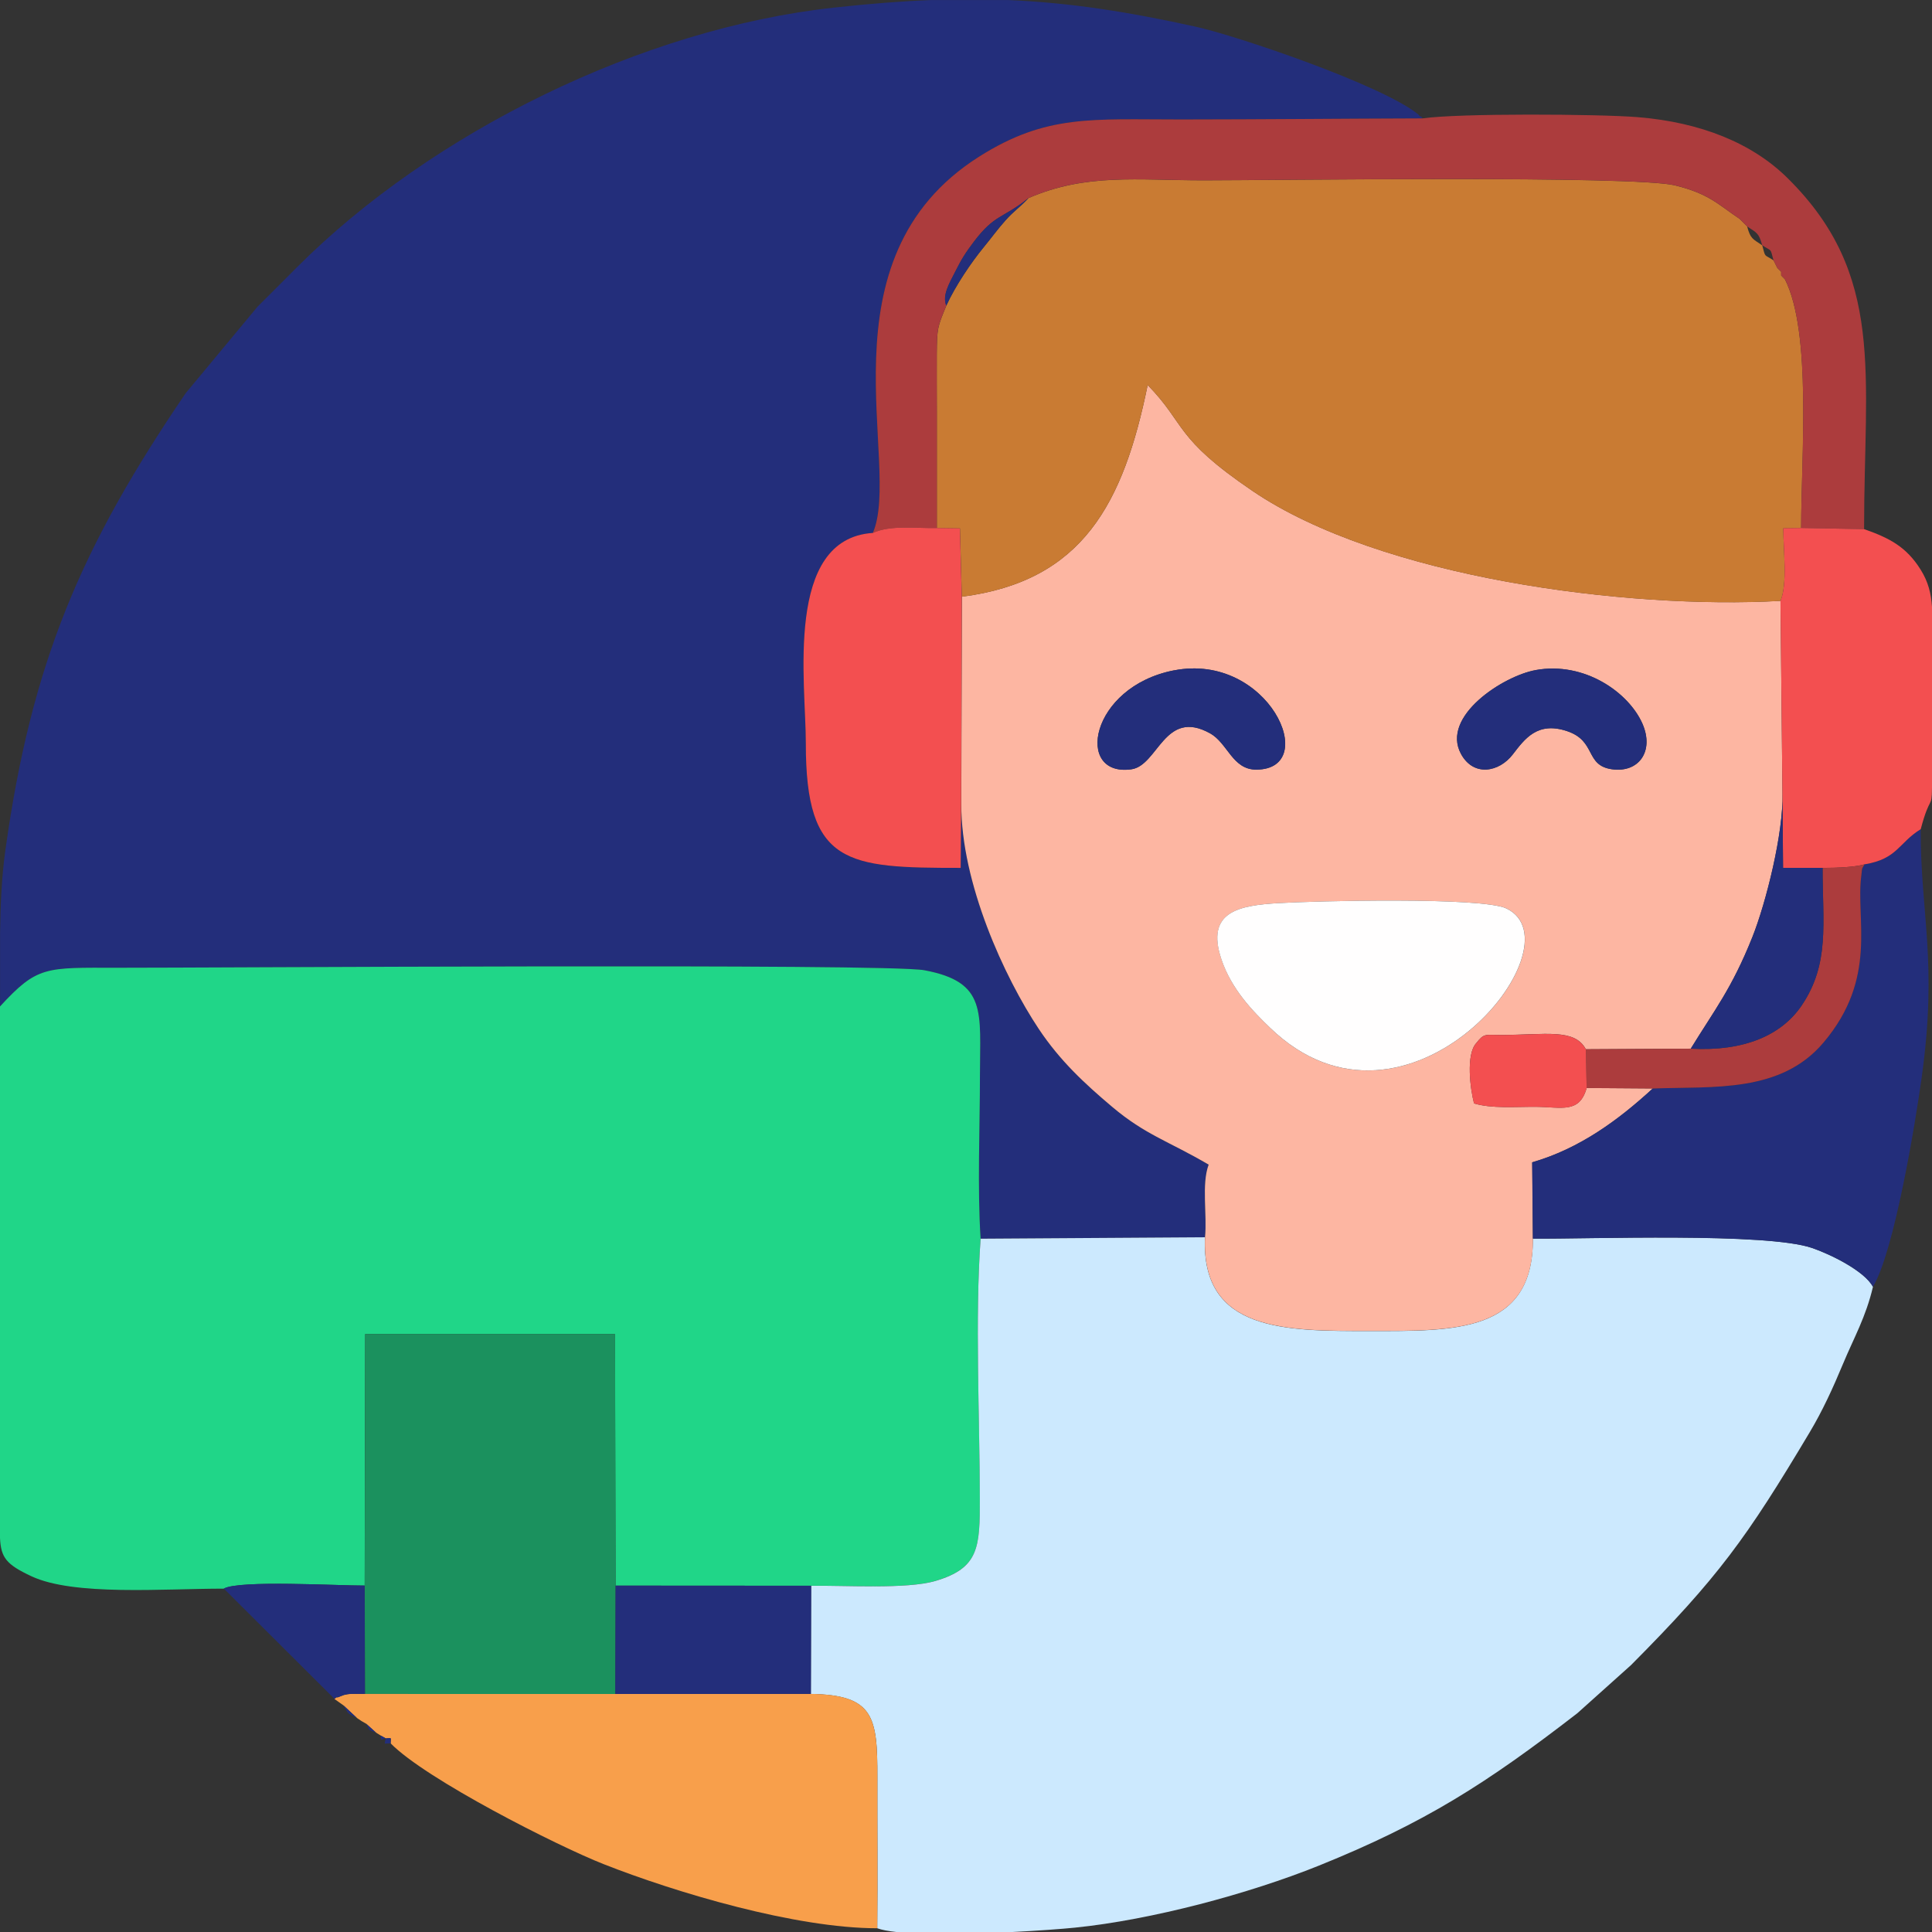 <svg width="32" height="32" viewBox="0 0 32 32" fill="none" xmlns="http://www.w3.org/2000/svg">
<rect x="0" y="0" width="32" height="32" fill="#333333" stroke="none"/>
<path fill-rule="evenodd" clip-rule="evenodd" d="M0 16.67C0.62 15.995 0.754 16.029 1.937 16.029C3.391 16.031 14.687 15.954 15.309 16.07C16.356 16.265 16.231 16.764 16.231 17.813C16.231 18.678 16.187 19.667 16.242 20.516L19.959 20.492C19.995 20.115 19.898 19.618 20.018 19.291C19.362 18.904 18.972 18.799 18.419 18.332C17.964 17.948 17.557 17.571 17.206 17.045C16.632 16.184 15.916 14.621 15.921 13.318L15.913 14.376C14.027 14.376 13.346 14.33 13.348 12.313C13.349 11.309 12.986 8.924 14.457 8.828C14.945 7.698 13.528 4.296 16.218 2.595C17.332 1.89 18.087 1.981 19.562 1.98C20.894 1.979 22.23 1.966 23.563 1.962C23.552 1.949 23.533 1.916 23.527 1.928C23.521 1.939 23.5 1.901 23.491 1.895C22.891 1.407 20.491 0.594 19.808 0.443C18.669 0.191 17.712 0.044 16.702 0.001H15.424C14.925 0.02 14.396 0.062 13.813 0.126C10.643 0.472 7.157 2.187 4.922 4.423C4.688 4.657 4.501 4.846 4.266 5.079L3.075 6.513C1.349 9.05 0.522 10.966 0.088 14.089C0.027 14.529 0.007 14.99 0.001 15.463V16.628V16.67L0 16.67Z" fill="#232E7B"/>
<path fill-rule="evenodd" clip-rule="evenodd" d="M0 25.475C0.016 25.801 0.105 25.913 0.519 26.107C1.222 26.437 2.702 26.313 3.707 26.313C3.956 26.168 5.602 26.264 6.04 26.262L6.048 22.096L10.186 22.096L10.196 26.263L13.435 26.265C13.991 26.255 15.019 26.326 15.495 26.184C16.216 25.97 16.231 25.632 16.23 24.813C16.228 23.469 16.147 21.825 16.242 20.517C16.187 19.667 16.231 18.678 16.231 17.813C16.231 16.764 16.356 16.265 15.309 16.07C14.687 15.954 3.391 16.031 1.937 16.029C0.754 16.028 0.62 15.995 0 16.67V25.475L0 25.475Z" fill="#20D688"/>
<path fill-rule="evenodd" clip-rule="evenodd" d="M13.434 26.266L13.43 28.057C14.475 28.074 14.534 28.437 14.532 29.438C14.53 30.271 14.538 31.105 14.53 31.938C14.604 31.966 14.716 31.986 14.855 32.001H16.752C17.2 31.979 17.595 31.949 17.802 31.928C19.084 31.798 20.695 31.363 21.839 30.903C23.606 30.191 24.629 29.533 26.125 28.377L27.015 27.579C28.461 26.125 28.928 25.476 29.973 23.725C30.186 23.369 30.36 22.989 30.526 22.59C30.707 22.155 30.903 21.819 31.022 21.314C30.88 21.049 30.319 20.776 30.016 20.671C29.263 20.411 26.31 20.524 25.389 20.516C25.398 22.082 24.084 22.046 22.687 22.046C21.293 22.046 19.891 22.061 19.958 20.493L16.242 20.517C16.147 21.826 16.227 23.47 16.229 24.814C16.231 25.633 16.215 25.971 15.495 26.185C15.019 26.326 13.99 26.256 13.434 26.266V26.266Z" fill="#CCE9FE"/>
<path fill-rule="evenodd" clip-rule="evenodd" d="M21.166 14.959C21.764 14.922 24.549 14.852 24.954 15.048C26.206 15.652 23.313 19.217 21.039 17.026C20.755 16.752 20.4 16.391 20.232 15.892C19.961 15.091 20.536 14.998 21.166 14.959H21.166ZM25.435 11.099C26.246 10.952 26.979 11.471 27.205 11.989C27.402 12.444 27.143 12.804 26.7 12.742C26.246 12.678 26.447 12.273 25.953 12.109C25.465 11.947 25.256 12.236 25.057 12.495C24.831 12.79 24.407 12.872 24.198 12.486C23.863 11.866 24.896 11.196 25.435 11.099V11.099ZM19.443 11.104C21.008 10.798 21.888 12.737 20.813 12.747C20.412 12.751 20.337 12.309 20.042 12.146C19.287 11.727 19.183 12.679 18.739 12.742C17.797 12.874 18.047 11.377 19.443 11.103V11.104ZM15.932 9.883L15.922 13.318C15.917 14.621 16.633 16.184 17.207 17.045C17.558 17.571 17.965 17.948 18.42 18.332C18.972 18.799 19.363 18.904 20.019 19.29C19.898 19.618 19.996 20.114 19.959 20.492C19.892 22.061 21.294 22.044 22.688 22.044C24.086 22.044 25.4 22.081 25.39 20.515L25.379 19.251C26.165 19.024 26.807 18.551 27.377 18.028L26.28 18.02C26.16 18.449 25.863 18.335 25.439 18.332C25.088 18.33 24.706 18.364 24.415 18.276C24.353 18.041 24.276 17.463 24.454 17.274C24.585 17.108 24.599 17.143 24.871 17.142C25.599 17.14 26.08 17.03 26.267 17.379L28.005 17.369C28.4 16.724 28.682 16.379 29.024 15.523C29.252 14.953 29.542 13.791 29.523 13.143L29.491 9.952C26.935 10.095 22.861 9.568 20.744 8.13C19.439 7.244 19.65 7.034 19.009 6.377C18.608 8.335 17.936 9.626 15.931 9.883L15.932 9.883Z" fill="#FDB6A2"/>
<path fill-rule="evenodd" clip-rule="evenodd" d="M17.037 3.281C16.884 3.443 16.794 3.493 16.653 3.652C16.513 3.81 16.441 3.916 16.289 4.101C16.092 4.341 15.826 4.731 15.674 5.063C15.529 5.419 15.52 5.425 15.516 5.873C15.514 6.186 15.517 6.5 15.517 6.813C15.517 7.458 15.517 8.102 15.517 8.747L15.9 8.752L15.931 9.884C17.936 9.627 18.608 8.336 19.009 6.378C19.65 7.035 19.44 7.246 20.744 8.131C22.861 9.569 26.935 10.096 29.491 9.953C29.61 9.661 29.537 9.114 29.537 8.751L29.833 8.746C29.833 7.559 30.011 5.511 29.564 4.626L29.502 4.563V4.501L29.438 4.438L29.376 4.313C29.212 4.203 29.247 4.281 29.188 4.063C29.029 3.956 28.993 3.956 28.938 3.75L28.876 3.688L28.813 3.625C28.461 3.391 28.313 3.211 27.745 3.071C27.063 2.903 21.065 2.987 19.938 2.987C18.833 2.987 17.996 2.867 17.037 3.28L17.037 3.281Z" fill="#C97B33"/>
<path fill-rule="evenodd" clip-rule="evenodd" d="M14.458 8.827C14.753 8.692 15.172 8.753 15.517 8.746C15.517 8.102 15.517 7.457 15.517 6.813C15.517 6.5 15.514 6.186 15.516 5.873C15.519 5.424 15.528 5.418 15.674 5.062C15.605 4.893 15.721 4.698 15.818 4.507C15.929 4.286 15.988 4.192 16.13 4.004C16.479 3.543 16.603 3.626 17.036 3.28C17.995 2.866 18.832 2.986 19.938 2.986C21.064 2.986 27.062 2.902 27.744 3.07C28.313 3.21 28.461 3.39 28.812 3.624L28.875 3.687L28.937 3.75C29.097 3.856 29.132 3.857 29.187 4.062C29.351 4.172 29.317 4.094 29.375 4.312L29.437 4.437L29.501 4.5V4.562L29.564 4.625C30.01 5.51 29.832 7.559 29.832 8.745L30.875 8.764C30.875 6.189 31.231 4.556 29.61 2.952C29.027 2.374 28.175 2.025 27.122 1.94C26.471 1.888 24.157 1.874 23.562 1.961C22.23 1.965 20.893 1.978 19.562 1.979C18.087 1.98 17.332 1.889 16.218 2.594C13.528 4.295 14.944 7.697 14.457 8.827L14.458 8.827Z" fill="#AC3C3D"/>
<path fill-rule="evenodd" clip-rule="evenodd" d="M6.041 26.262L6.045 28.057L10.192 28.058L10.197 26.263L10.187 22.096H6.049L6.041 26.262Z" fill="#1B915E"/>
<path fill-rule="evenodd" clip-rule="evenodd" d="M5.614 28.193L5.687 28.245L5.912 28.455L5.986 28.505L6.066 28.551L6.229 28.698L6.308 28.747L6.389 28.793C6.498 28.793 6.47 28.766 6.47 28.875C7.052 29.47 9.23 30.574 9.998 30.876C11.203 31.351 13.181 31.938 14.53 31.938C14.537 31.105 14.53 30.271 14.532 29.438C14.534 28.436 14.475 28.073 13.429 28.056L10.19 28.058L6.043 28.057C5.965 28.058 5.821 28.051 5.75 28.063C5.73 28.066 5.712 28.071 5.694 28.075L5.589 28.115C5.58 28.1 5.554 28.129 5.539 28.14L5.614 28.193L5.614 28.193Z" fill="#F89F4B"/>
<path fill-rule="evenodd" clip-rule="evenodd" d="M30.882 14.316C30.823 14.425 30.851 14.342 30.829 14.506C30.732 15.226 31.107 16.198 30.202 17.268C29.494 18.107 28.383 17.992 27.375 18.028C26.805 18.552 26.163 19.025 25.377 19.252L25.389 20.515C26.309 20.523 29.262 20.41 30.016 20.671C30.319 20.775 30.879 21.048 31.022 21.313C31.371 20.737 31.722 18.627 31.831 17.832C32.094 15.925 31.812 15.165 31.812 13.734C31.446 13.958 31.43 14.228 30.882 14.317L30.882 14.316Z" fill="#232E7B"/>
<path fill-rule="evenodd" clip-rule="evenodd" d="M14.457 8.827C12.986 8.924 13.349 11.309 13.347 12.313C13.345 14.33 14.026 14.375 15.912 14.375L15.92 13.318L15.93 9.883L15.899 8.752L15.516 8.746C15.171 8.753 14.752 8.692 14.457 8.827L14.457 8.827Z" fill="#F34F50"/>
<path fill-rule="evenodd" clip-rule="evenodd" d="M29.49 9.953L29.523 13.144L29.533 14.375H30.188C30.448 14.376 30.742 14.359 30.883 14.316C31.431 14.227 31.447 13.958 31.813 13.734C31.967 13.156 31.996 13.405 32 13.052V12.375V12.302C32 11.879 32 11.456 32 11.032V10.813V10.051C31.985 9.831 31.939 9.639 31.813 9.437C31.579 9.062 31.303 8.913 30.875 8.764L29.833 8.745L29.537 8.75C29.537 9.114 29.61 9.661 29.491 9.952L29.49 9.953Z" fill="#F34F50"/>
<path fill-rule="evenodd" clip-rule="evenodd" d="M21.165 14.959C20.535 14.998 19.96 15.091 20.231 15.892C20.399 16.39 20.754 16.752 21.038 17.025C23.312 19.217 26.205 15.652 24.953 15.048C24.548 14.852 21.763 14.922 21.165 14.959H21.165Z" fill="#FFFEFE"/>
<path fill-rule="evenodd" clip-rule="evenodd" d="M10.191 28.058L13.431 28.056L13.436 26.265L10.196 26.263L10.191 28.058Z" fill="#232E7B"/>
<path fill-rule="evenodd" clip-rule="evenodd" d="M30.188 14.375C30.188 15.299 30.309 15.96 29.842 16.653C29.51 17.145 28.89 17.418 28.004 17.37L26.266 17.379L26.279 18.021L27.376 18.029C28.384 17.992 29.494 18.107 30.203 17.268C31.108 16.198 30.733 15.227 30.829 14.506C30.851 14.342 30.824 14.425 30.882 14.316C30.742 14.359 30.448 14.376 30.187 14.376L30.188 14.375Z" fill="#AC3C3D"/>
<path fill-rule="evenodd" clip-rule="evenodd" d="M28.004 17.369C28.89 17.418 29.51 17.145 29.842 16.652C30.309 15.96 30.188 15.299 30.188 14.375H29.533L29.523 13.144C29.541 13.791 29.251 14.953 29.024 15.523C28.681 16.379 28.399 16.725 28.004 17.369H28.004Z" fill="#232E7B"/>
<path fill-rule="evenodd" clip-rule="evenodd" d="M19.443 11.104C18.047 11.377 17.797 12.874 18.739 12.742C19.183 12.68 19.287 11.728 20.042 12.146C20.337 12.31 20.412 12.752 20.812 12.748C21.888 12.738 21.008 10.798 19.443 11.104V11.104Z" fill="#232E7B"/>
<path fill-rule="evenodd" clip-rule="evenodd" d="M25.435 11.099C24.896 11.196 23.863 11.866 24.198 12.486C24.407 12.872 24.831 12.79 25.057 12.495C25.256 12.236 25.465 11.947 25.953 12.109C26.447 12.272 26.246 12.677 26.7 12.741C27.143 12.803 27.402 12.443 27.205 11.989C26.979 11.471 26.247 10.952 25.435 11.098V11.099Z" fill="#232E7B"/>
<path fill-rule="evenodd" clip-rule="evenodd" d="M5.54 28.139L5.614 28.193L5.687 28.245C5.783 28.396 5.727 28.362 5.912 28.455L5.987 28.505L6.066 28.551C6.14 28.677 6.071 28.637 6.229 28.698L6.308 28.747C6.314 28.841 6.292 28.818 6.389 28.792C6.369 28.908 6.348 28.875 6.47 28.875C6.47 28.765 6.498 28.792 6.389 28.792L6.308 28.747L6.229 28.698L6.066 28.551L5.987 28.505L5.912 28.455L5.687 28.245L5.614 28.193L5.54 28.139C5.555 28.128 5.58 28.099 5.59 28.115L5.695 28.074C5.713 28.07 5.731 28.066 5.751 28.062C5.821 28.05 5.966 28.058 6.044 28.057L6.04 26.262C5.602 26.264 3.956 26.168 3.707 26.312L5.54 28.139Z" fill="#232E7B"/>
<path fill-rule="evenodd" clip-rule="evenodd" d="M26.28 18.021L26.266 17.379C26.079 17.031 25.598 17.141 24.87 17.143C24.599 17.144 24.584 17.109 24.454 17.275C24.276 17.464 24.353 18.043 24.414 18.276C24.705 18.364 25.087 18.331 25.438 18.333C25.863 18.336 26.16 18.45 26.28 18.021Z" fill="#F34F50"/>
<path fill-rule="evenodd" clip-rule="evenodd" d="M15.673 5.063C15.824 4.73 16.091 4.341 16.287 4.101C16.439 3.915 16.512 3.809 16.652 3.652C16.793 3.493 16.883 3.443 17.035 3.28C16.602 3.627 16.478 3.544 16.13 4.005C15.988 4.193 15.929 4.286 15.817 4.508C15.72 4.699 15.604 4.893 15.673 5.063V5.063Z" fill="#232E7B"/>
</svg>
